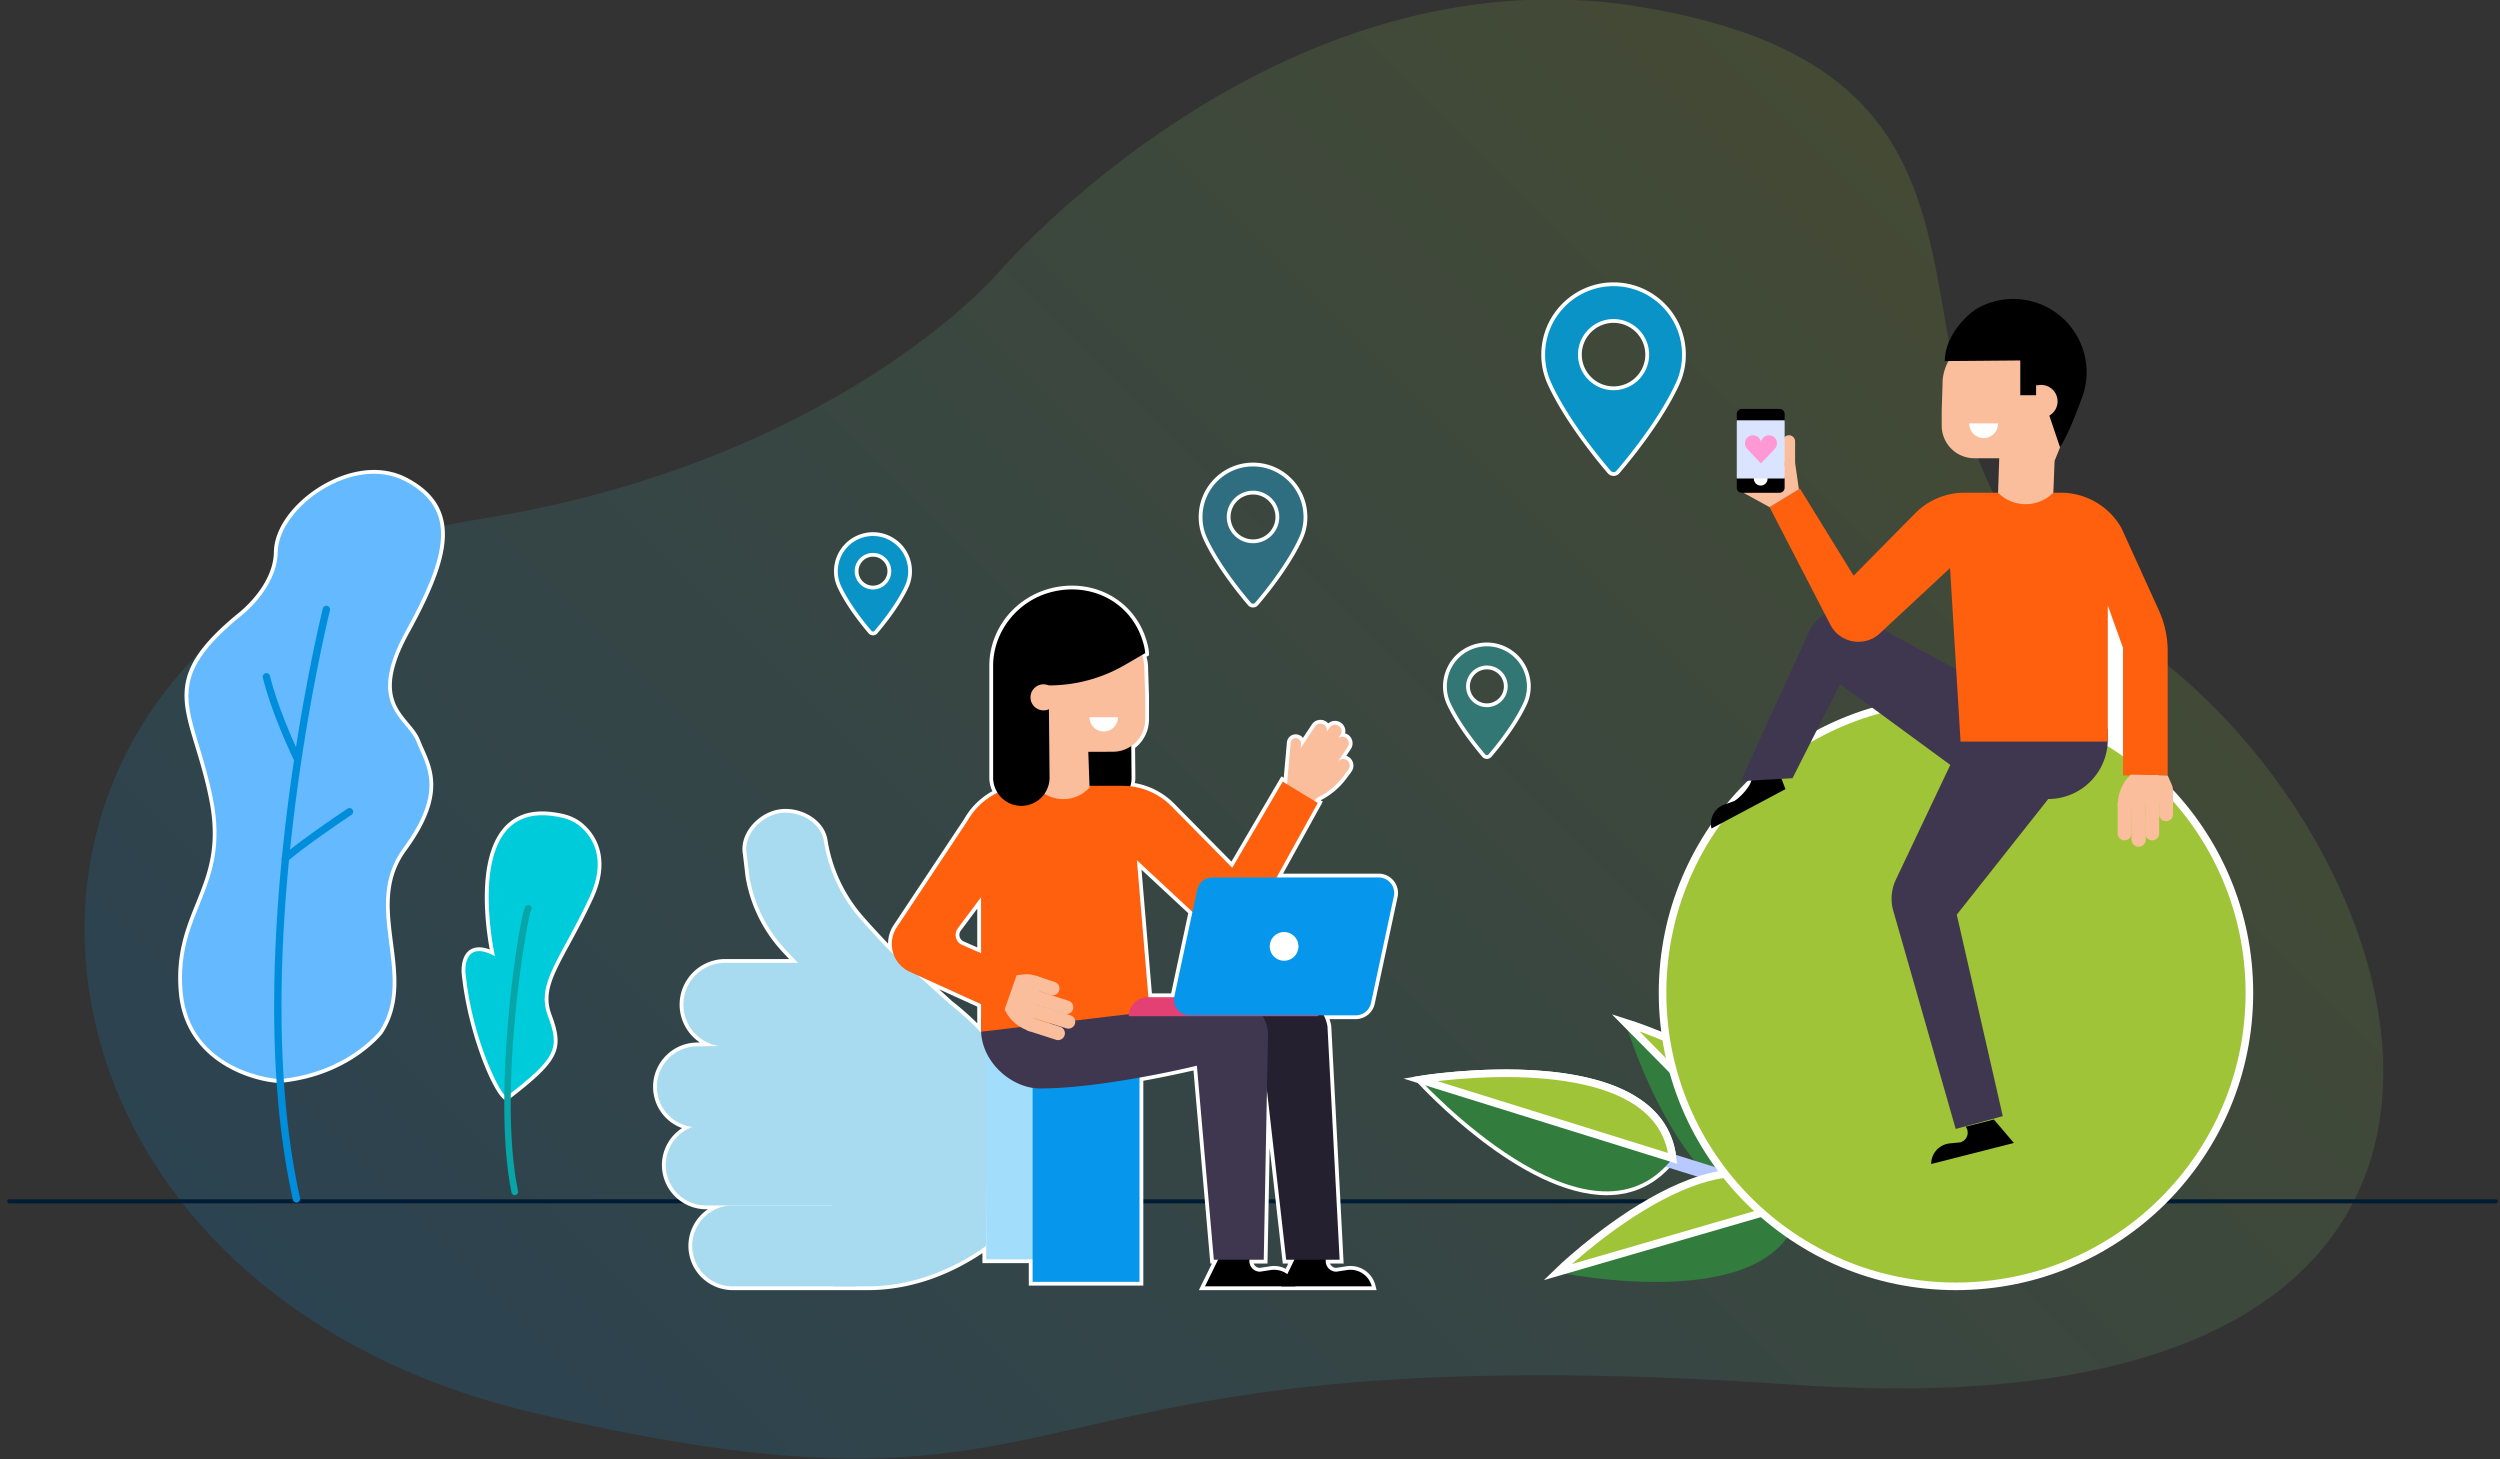<svg xmlns="http://www.w3.org/2000/svg" xmlns:xlink="http://www.w3.org/1999/xlink" width="219.33" height="128" viewBox="0 0 329 192"><rect x="0" y="0" width="329" height="192" fill="#333333" stroke="none"/><defs><path id="2iv1a" d="M361.193 4507.098s-21.358 24.763-68.096 32.225c-71.18 11.364-69.737 99.675 7.383 117.661 77.122 17.987 56.602-11.241 165.72-3.747 109.117 7.494 82.624-73.948 42.943-99.09-41.036-26-2.526-72.346-63.446-82.273-47.866-7.8-84.504 35.224-84.504 35.224z"/><path id="2iv1c" d="M231.21 4629.09h327.253"/><path id="2iv1d" d="M266.789 4613.257c-2.39 0-12.215-2.1-13.013-11.791-.408-4.95.933-8.271 2.23-11.482 1.552-3.844 3.017-7.474 1.784-13.748-.535-2.725-1.222-4.988-1.83-6.984-2.005-6.61-3.11-10.25 5.446-17.271.058-.043 4.82-3.64 4.89-8.342.073-5.026 6.83-10.545 12.91-10.545 1.555 0 2.998.349 4.289 1.036 2.417 1.287 3.883 2.894 4.483 4.91.989 3.323-.27 7.699-4.344 15.104-4.067 7.39-1.943 9.927-.07 12.167.599.715 1.164 1.39 1.473 2.178.145.372.313.747.484 1.13 1.245 2.787 2.793 6.255-2.266 13.159-2.875 3.923-2.314 8.249-1.772 12.432.509 3.922 1.035 7.978-1.322 11.606-.055.073-4.417 5.592-13.31 6.439z"/><path id="2iv1e" d="M279.205 4533.344c1.44 0 2.86.308 4.171 1.007 6.892 3.67 5.503 9.74.038 19.673-5.464 9.93.171 11.445 1.39 14.556 1.216 3.112 3.907 6.329-1.75 14.05-5.66 7.723 1.687 16.676-3.103 24.05 0 0-4.237 5.48-13.124 6.326a.353.353 0 0 1-.039.002c-.852 0-11.907-1.155-12.764-11.562-.874-10.613 6.324-13.488 4.011-25.257-2.312-11.77-7.454-15.002 3.53-24.015 0 0 4.91-3.645 4.98-8.531.07-4.736 6.541-10.3 12.66-10.3zm0-.5c-6.197 0-13.084 5.648-13.16 10.79-.067 4.577-4.732 8.104-4.779 8.139-8.705 7.142-7.582 10.84-5.544 17.55.605 1.992 1.29 4.249 1.823 6.962 1.218 6.2-.234 9.797-1.772 13.605-1.307 3.239-2.659 6.589-2.247 11.597.814 9.88 10.827 12.02 13.262 12.02h.024l.061-.003c9.001-.856 13.295-6.288 13.474-6.52 2.43-3.738 1.898-7.84 1.384-11.806-.56-4.324-1.09-8.41 1.725-12.252 5.146-7.021 3.564-10.562 2.292-13.408-.169-.38-.335-.75-.479-1.12-.323-.825-.9-1.516-1.514-2.247-1.82-2.178-3.886-4.646.097-11.886 4.111-7.47 5.375-11.901 4.366-15.296-.62-2.084-2.127-3.74-4.607-5.06-1.327-.707-2.81-1.065-4.406-1.065z"/><path id="2iv1f" d="M296.634 4615.554c-.941 0-4.73-7.595-5.626-16.464-.008-.07-.16-1.697.655-2.597.347-.382.81-.577 1.38-.577.497 0 1.08.153 1.738.455-.455-2.306-2.013-11.636 1.517-16.046 1.216-1.52 2.919-2.291 5.06-2.291.4 0 .824.028 1.256.082 2.244.28 3.396.808 4.567 2.094 1.448 1.587 2.733 4.429.635 8.95-1.091 2.354-2.132 4.27-3.051 5.962-2.21 4.069-3.543 6.524-2.424 9.496 1.694 4.5 1.024 5.823-5.518 10.873l-.067.05z"/><path id="2iv1g" d="M301.358 4578.284c.388 0 .796.025 1.226.08 2.057.256 3.228.714 4.412 2.014 1.604 1.76 2.486 4.596.593 8.677-3.784 8.161-7.11 11.33-5.482 15.651 1.626 4.321 1.077 5.557-5.436 10.586a.06.06 0 0 1-.037.012c-.595 0-4.46-7.173-5.378-16.24 0 0-.29-2.898 1.787-2.898.528 0 1.21.187 2.088.66 0 0-4.163-18.542 6.227-18.542zm0-.5c-2.221 0-3.99.802-5.255 2.384-3.392 4.238-2.187 12.871-1.654 15.791-.516-.196-.981-.293-1.406-.293-.633 0-1.175.228-1.565.66-.89.98-.727 2.715-.72 2.788.842 8.312 4.56 16.69 5.876 16.69h.17l.172-.117c6.599-5.093 7.332-6.553 5.599-11.158-1.078-2.865.16-5.146 2.41-9.287.92-1.695 1.963-3.615 3.058-5.977 2.268-4.89.549-7.878-.677-9.224-1.362-1.495-2.762-1.93-4.72-2.174a10.31 10.31 0 0 0-1.288-.083z"/><path id="2iv1h" d="M441.432 4628.037c-11.13 0-24.203-14.18-24.754-14.783l-.31-.34.454-.076c.05-.008 5.173-.849 11.318-.849 9.544 0 21.146 1.982 22.22 11.422l.012.102-.063.081c-2.313 2.948-5.3 4.443-8.876 4.443z"/><path id="2iv1i" d="M428.14 4612.24c9.222 0 20.91 1.873 21.973 11.2-2.457 3.132-5.474 4.347-8.681 4.347-11.147 0-24.57-14.702-24.57-14.702s5.083-.846 11.278-.846zm0-.5c-6.166 0-11.308.843-11.36.852l-.907.15.62.68c.555.607 13.7 14.865 24.939 14.865 3.658 0 6.71-1.527 9.074-4.539l.126-.16-.023-.205c-1.096-9.623-12.823-11.644-22.47-11.644z"/><path id="2iv1j" d="M509.245 4570.13a38.674 38.674 0 0 0-2.003-1.307l-.121-.073v-.39l.015-.001v-19.12l2.487 6.93.015 14.234z"/><path id="2iv1k" d="M507.386 4550.676l2 5.578v13.672c-.657-.457-1.327-.9-2.015-1.316v-.018h.015v-17.916zm-.5-2.873v20.578l-.014.19-.012.295.252.17c.619.375 1.27.8 1.99 1.3l.785.545v-14.714l-.03-.082-2-5.578z"/><path id="2iv1l" d="M388.178 4640.53l1.717-3.503h-.384l-2.224-25.47c-.867.204-3.633.84-7.076 1.462v26.916h-14.569v-2.96h-6.104v-1.536c-4.784 3.31-10.037 5.068-15.207 5.091h-17.915a5.577 5.577 0 0 1-5.57-5.57 5.58 5.58 0 0 1 3.264-5.072h-1.18c-3.07 0-5.57-2.5-5.57-5.572a5.545 5.545 0 0 1 3.017-4.928 5.528 5.528 0 0 1-4.179-5.369c0-3.043 2.475-5.542 5.518-5.57l1.306-.019c-1.98-.925-3.335-2.946-3.335-5.214a5.763 5.763 0 0 1 5.756-5.757h8.983l-1.22-1.305a18.84 18.84 0 0 1-4.833-9.732l-.362-3.066c-.209-1.215.194-2.5 1.137-3.607.885-1.039 2.118-1.759 3.381-1.975a5.15 5.15 0 0 1 .867-.072c2.26 0 4.841 1.44 5.252 3.85a20.246 20.246 0 0 0 4.89 10.367c1.587 1.782 2.805 3.095 3.633 3.921a4.19 4.19 0 0 1 .653-2.979l9.302-13.998a9.23 9.23 0 0 1 3.806-3.638 3.935 3.935 0 0 1-.487-1.888v-14.835c.066-4.65 3.334-8.702 7.947-9.854a11.02 11.02 0 0 1 2.671-.33c4.346 0 8.052 2.598 9.44 6.621.45 1.303.452 1.987.452 2.017v.143l-.366.212c.177.603.262 1.186.253 1.737l.114 3.473v3.13a4.515 4.515 0 0 1-1.829 3.652l.037 3.996a3.68 3.68 0 0 1-.123.96 9.336 9.336 0 0 1 5.308 2.67l7.761 7.863 6.61-11.28.434.264.44-4.932c-.002-.536.395-.957.921-.957.265 0 .51.106.688.296a.974.974 0 0 1 .23.423l1.414-2.132a1.11 1.11 0 0 1 1.54-.309c.168.112.297.266.38.443l.002-.005a1.112 1.112 0 0 1 1.923 1.105c.2.007.393.07.56.181.511.34.65 1.032.31 1.542l-.808 1.214a1.113 1.113 0 0 1 .92 1.729l-.659.894a9.543 9.543 0 0 1-3.378 2.851l-.196.098-.094.112.402.245-5.325 9.647h13.007c.696 0 1.347.311 1.785.853.438.542.606 1.243.46 1.925l-3.007 14.051a2.309 2.309 0 0 1-2.245 1.815h-3.828c.165.385.281.775.347 1.167l1.616 30.995h-1.843c.016.25.114.492.284.686.22.25.524.388.858.388l1.388-.215a3.132 3.132 0 0 1 3.516 2.332l.078.312zm11.13-2.21l.632-1.293h-.904l-2.128-18.754-.353 18.754h-1.884a1.147 1.147 0 0 0 1.142 1.074l1.388-.215a3.096 3.096 0 0 1 2.106.433zm-47.107-38.033c1.05.937 2.053 1.846 2.974 2.692a35.653 35.653 0 0 1 3.682 3.29v-2.96zm32.12 1.693l2.33-10.89-6.73-6.262 1.44 17.152zm-28.076-8.663a1.19 1.19 0 0 0 .476 1.803l2.136.934v-6.23z"/><path id="2iv1m" d="M371.063 4548.567c-.863 0-1.739.106-2.61.323-4.57 1.142-7.696 5.205-7.758 9.612v14.835c0 .735.22 1.415.59 1.992a9.037 9.037 0 0 0-3.95 3.673L348.032 4593c-.75 1.13-.83 2.472-.396 3.631-.915-.822-2.638-2.696-4.287-4.546a20.53 20.53 0 0 1-4.949-10.492c-.373-2.182-2.757-3.642-5.005-3.642-.279 0-.555.023-.825.07-2.45.418-4.732 2.853-4.313 5.306l.362 3.054a18.647 18.647 0 0 0 4.768 9.602l1.615 1.726h-9.56a5.506 5.506 0 0 0-5.506 5.505v.002a5.504 5.504 0 0 0 4.699 5.441l-2.917.042a5.319 5.319 0 0 0-5.271 5.32c0 2.766 2.117 5.008 4.81 5.27-2.114.704-3.648 2.675-3.648 5.026v.001a5.321 5.321 0 0 0 5.32 5.322h3.487a5.32 5.32 0 1 0 0 10.642h17.914c5.49-.024 10.79-2.037 15.282-5.198l.176-.123v1.766h6.104v2.96h14.068v-26.875c4.298-.769 7.55-1.563 7.55-1.563l2.228 25.53h.556l-1.717 3.503h21.941a2.887 2.887 0 0 0-3.235-2.147l-1.426.218c-.867 0-1.49-.769-1.382-1.574h1.82l-1.6-30.704a4.966 4.966 0 0 0-.495-1.458h4.222c.966 0 1.8-.674 2.001-1.617l3.007-14.052a2.047 2.047 0 0 0-2-2.475H398l5.414-9.808-.447-.272.36-.397.196-.099a9.227 9.227 0 0 0 3.29-2.775l.652-.885a.863.863 0 0 0-1.434-.956l1.321-1.986a.862.862 0 0 0-.24-1.196.827.827 0 0 0-.46-.14.876.876 0 0 0-.553.2l.301-.444a.862.862 0 0 0-1.425-.969l-.39.575a.85.85 0 0 0-.815-1.09.859.859 0 0 0-.716.383l-1.892 2.853.051-.549c.028-.422-.278-.779-.699-.779-.403 0-.673.327-.673.73l-.475 5.332-.56-.342-6.646 11.342-7.99-8.094a9.056 9.056 0 0 0-5.45-2.636c.118-.37.197-.757.193-1.168l-.039-4.126a4.237 4.237 0 0 0 1.83-3.488v-.037l.001-3.12-.114-3.485a5.707 5.707 0 0 0-.3-1.85l.413-.24s.002-.657-.439-1.935c-1.423-4.123-5.16-6.453-9.203-6.453zm10.067 53.663l-1.513-18.025 7.308 6.798-2.384 11.138c-.006.031-.003.06-.008.09zm-22.022-5.793l-2.487-1.089a1.439 1.439 0 0 1-.576-2.18l3.062-4.097zm.024 10.475c-1.353-1.419-2.723-2.67-4.125-3.748a299.024 299.024 0 0 0-4.21-3.789l8.31 3.773v3.625l.016-.002.009.141zm36.68 31.44a1.393 1.393 0 0 1-1.38-1.575h1.879l.418-22.297 2.53 22.297h1.082l-.936 1.911a2.893 2.893 0 0 0-2.166-.555zm-24.749-90.285c4.454 0 8.252 2.665 9.675 6.79.455 1.32.468 2.023.467 2.1v.286l-.249.144-.074.043c.148.56.218 1.1.21 1.598l.114 3.501v3.158a4.745 4.745 0 0 1-1.828 3.738l.036 3.872a3.78 3.78 0 0 1-.07.755 9.591 9.591 0 0 1 5.183 2.702l7.532 7.63 6.315-10.779.258-.439.308.188.402-4.487c0-.7.504-1.23 1.173-1.23a1.18 1.18 0 0 1 .95.47l1.174-1.77a1.356 1.356 0 0 1 2.158-.138 1.361 1.361 0 0 1 2.225 1.31 1.353 1.353 0 0 1 .949 1.038c.071.356 0 .72-.2 1.023l-.597.894a1.346 1.346 0 0 1 .909 1.025c.072.356 0 .72-.214 1.042l-.653.886a9.783 9.783 0 0 1-3.412 2.897l.28.171-.23.42-5.007 9.066h12.583c.773 0 1.494.345 1.98.946.485.6.672 1.378.51 2.133l-3.007 14.052a2.557 2.557 0 0 1-2.49 2.013h-3.462c.102.29.18.582.228.875l.005.028.001.03 1.6 30.703.028.526h-1.8a.926.926 0 0 0 .165.271.88.88 0 0 0 .636.303l1.384-.212a3.383 3.383 0 0 1 3.796 2.519l.157.622h-23.385l.353-.72 1.364-2.783h-.212l-.04-.457-2.178-24.953c-1.07.248-3.56.806-6.603 1.361v26.957h-15.068v-2.96h-6.104v-1.313c-4.72 3.166-9.877 4.846-14.956 4.868h-17.916a5.827 5.827 0 0 1-5.82-5.82 5.819 5.819 0 0 1 2.561-4.822h-.227a5.828 5.828 0 0 1-5.82-5.823 5.787 5.787 0 0 1 2.647-4.856 5.774 5.774 0 0 1-3.81-5.44c0-3.179 2.587-5.79 5.763-5.82l.39-.006c-1.613-1.09-2.664-2.938-2.664-4.979a6.013 6.013 0 0 1 6.006-6.005h8.408l-.828-.884a19.112 19.112 0 0 1-4.899-9.886l-.358-3.028c-.223-1.302.201-2.66 1.192-3.824.923-1.083 2.21-1.834 3.53-2.06.294-.05.6-.076.91-.076 2.361 0 5.063 1.518 5.498 4.064a19.986 19.986 0 0 0 4.828 10.237 120.437 120.437 0 0 0 3.147 3.424 4.423 4.423 0 0 1 .746-2.453l9.283-13.967a9.473 9.473 0 0 1 3.7-3.636 4.163 4.163 0 0 1-.404-1.783v-14.842c.067-4.76 3.413-8.909 8.137-10.089a11.261 11.261 0 0 1 2.731-.339zm13.055 53.663l2.258-10.555-6.152-5.723 1.366 16.278zm-25.51-11.155l-2.162 2.891a.934.934 0 0 0-.156.803.931.931 0 0 0 .53.621l1.788.783zm0 12.895l-5.032-2.285c.577.523 1.157 1.051 1.736 1.582a35.616 35.616 0 0 1 3.296 2.897zm36.37 33.807c.038.098.093.19.165.271a.877.877 0 0 0 .636.303l1.385-.212a3.348 3.348 0 0 1 2.035.332l.34-.694h-.726l-.05-.444-1.676-14.768-.276 14.721-.01.491z"/><path id="2iv1n" d="M442.345 4533.382a.742.742 0 0 1-.57-.264c-1.274-1.482-5.611-6.706-7.88-11.669a9.058 9.058 0 0 1-.81-3.782c0-5.106 4.154-9.26 9.26-9.26 5.105 0 9.26 4.154 9.26 9.26a9.03 9.03 0 0 1-.81 3.782c-2.263 4.953-6.604 10.185-7.88 11.671a.75.75 0 0 1-.57.262zm0-20.146a4.436 4.436 0 0 0-4.431 4.431 4.435 4.435 0 0 0 4.43 4.43 4.435 4.435 0 0 0 4.432-4.43 4.436 4.436 0 0 0-4.431-4.43z"/><path id="2iv1o" d="M442.345 4508.658c-4.968 0-9.01 4.042-9.01 9.009a8.8 8.8 0 0 0 .788 3.679c2.253 4.929 6.573 10.135 7.843 11.61a.496.496 0 0 0 .759 0c1.27-1.475 5.59-6.68 7.843-11.61a8.784 8.784 0 0 0 .788-3.68c-.001-4.966-4.043-9.008-9.011-9.008zm0 13.69a4.686 4.686 0 0 1-4.681-4.681c0-2.58 2.1-4.68 4.68-4.68 2.582 0 4.682 2.1 4.682 4.68 0 2.58-2.1 4.68-4.681 4.68zm0-14.19c5.243 0 9.51 4.266 9.51 9.509a9.284 9.284 0 0 1-.833 3.887c-2.278 4.986-6.636 10.238-7.917 11.73a1.002 1.002 0 0 1-1.518 0c-1.281-1.49-5.636-6.735-7.92-11.73a9.309 9.309 0 0 1-.832-3.887c0-5.243 4.266-9.51 9.51-9.51zm0 13.69a4.186 4.186 0 0 0 4.18-4.181 4.186 4.186 0 0 0-4.18-4.18 4.186 4.186 0 0 0-4.181 4.18 4.186 4.186 0 0 0 4.18 4.18z"/><path id="2iv1p" d="M425.674 4570.62a.542.542 0 0 1-.412-.188c-.747-.868-3.29-3.932-4.625-6.852a5.384 5.384 0 0 1-.484-2.255 5.527 5.527 0 0 1 5.521-5.52 5.527 5.527 0 0 1 5.521 5.52c0 .795-.163 1.554-.484 2.256-1.332 2.916-3.877 5.982-4.625 6.852a.544.544 0 0 1-.412.188zm0-11.783a2.49 2.49 0 0 0-2.488 2.488 2.491 2.491 0 0 0 2.488 2.488 2.491 2.491 0 0 0 2.488-2.488 2.49 2.49 0 0 0-2.488-2.488z"/><path id="2iv1q" d="M425.674 4556.055a5.277 5.277 0 0 0-5.27 5.27c0 .759.155 1.483.46 2.152 1.318 2.883 3.845 5.928 4.588 6.792a.293.293 0 0 0 .444 0c.743-.864 3.27-3.908 4.588-6.793a5.134 5.134 0 0 0 .461-2.15 5.277 5.277 0 0 0-5.27-5.272zm0 8.007a2.741 2.741 0 0 1-2.738-2.736 2.742 2.742 0 0 1 2.738-2.74 2.742 2.742 0 0 1 2.738 2.74 2.741 2.741 0 0 1-2.738 2.736zm0-8.507a5.778 5.778 0 0 1 5.771 5.77c0 .83-.17 1.625-.506 2.36-1.345 2.94-3.909 6.032-4.663 6.91a.792.792 0 0 1-1.203 0c-.753-.876-3.317-3.964-4.664-6.91a5.652 5.652 0 0 1-.506-2.36 5.778 5.778 0 0 1 5.771-5.77zm0 8.007a2.24 2.24 0 0 0 2.238-2.236 2.24 2.24 0 0 0-2.238-2.24 2.24 2.24 0 0 0-2.238 2.24 2.24 2.24 0 0 0 2.238 2.236z"/><path id="2iv1r" d="M394.897 4550.694a.614.614 0 0 1-.47-.217c-.942-1.096-4.149-4.96-5.825-8.628a6.737 6.737 0 0 1-.604-2.818c0-3.805 3.095-6.9 6.899-6.9a6.91 6.91 0 0 1 6.901 6.9 6.73 6.73 0 0 1-.605 2.818c-1.674 3.663-4.882 7.531-5.826 8.63a.618.618 0 0 1-.47.215zm0-14.868a3.207 3.207 0 0 0-3.204 3.205 3.206 3.206 0 0 0 3.204 3.203 3.207 3.207 0 0 0 3.205-3.203 3.208 3.208 0 0 0-3.205-3.205z"/><path id="2iv1s" d="M394.897 4532.38c-3.666 0-6.649 2.984-6.649 6.651 0 .956.196 1.87.581 2.715 1.663 3.636 4.851 7.478 5.788 8.57a.369.369 0 0 0 .561 0c.937-1.092 4.125-4.932 5.787-8.57a6.477 6.477 0 0 0 .583-2.715c-.001-3.667-2.984-6.65-6.651-6.65zm0 10.104a3.458 3.458 0 0 1-3.454-3.453 3.459 3.459 0 0 1 3.454-3.455 3.459 3.459 0 0 1 3.455 3.455 3.458 3.458 0 0 1-3.455 3.453zm0-10.604c3.942 0 7.15 3.208 7.151 7.151a6.98 6.98 0 0 1-.628 2.922c-1.687 3.693-4.914 7.584-5.862 8.687a.865.865 0 0 1-.661.304.86.86 0 0 1-.659-.304c-.948-1.102-4.173-4.988-5.864-8.687a7.001 7.001 0 0 1-.626-2.922c0-3.943 3.207-7.15 7.149-7.15zm0 10.104a2.957 2.957 0 0 0 2.955-2.953 2.958 2.958 0 0 0-2.955-2.955 2.957 2.957 0 0 0-2.954 2.955 2.956 2.956 0 0 0 2.954 2.953z"/><path id="2iv1t" d="M344.885 4554.363a.505.505 0 0 1-.385-.178c-.657-.763-2.893-3.455-4.067-6.025a4.766 4.766 0 0 1-.427-1.994 4.885 4.885 0 0 1 4.879-4.88 4.886 4.886 0 0 1 4.88 4.88c0 .703-.144 1.374-.428 1.995-1.171 2.562-3.41 5.259-4.067 6.025a.511.511 0 0 1-.385.177zm0-10.351a2.158 2.158 0 0 0-2.155 2.154c0 1.189.967 2.156 2.155 2.156a2.158 2.158 0 0 0 2.155-2.156 2.158 2.158 0 0 0-2.155-2.154z"/><path id="2iv1u" d="M344.885 4541.537a4.634 4.634 0 0 0-4.63 4.63c0 .665.137 1.301.405 1.89 1.158 2.532 3.377 5.206 4.03 5.965.049.058.12.09.195.09a.254.254 0 0 0 .195-.09c.653-.759 2.872-3.432 4.03-5.966a4.51 4.51 0 0 0 .405-1.89 4.635 4.635 0 0 0-4.63-4.629zm0 7.034a2.408 2.408 0 0 1-2.405-2.405 2.408 2.408 0 0 1 2.405-2.405 2.408 2.408 0 0 1 2.405 2.405 2.408 2.408 0 0 1-2.405 2.405zm0-7.534a5.136 5.136 0 0 1 5.13 5.13c0 .737-.151 1.443-.45 2.096-1.183 2.59-3.441 5.313-4.105 6.084a.756.756 0 0 1-1.15.001c-.662-.77-2.92-3.49-4.105-6.085a5.02 5.02 0 0 1-.45-2.097 5.135 5.135 0 0 1 5.13-5.129zm0 7.034c1.05 0 1.905-.854 1.905-1.905 0-1.05-.855-1.905-1.905-1.905s-1.905.855-1.905 1.905c0 1.051.855 1.905 1.905 1.905z"/><path id="2iv1v" d="M266.827 4613.006c-.452.043-11.928-.948-12.802-11.561-.874-10.612 6.323-13.487 4.01-25.256-2.312-11.77-7.454-15.002 3.529-24.015 0 0 4.91-3.646 4.982-8.531.085-5.85 9.94-12.962 16.83-9.292 6.892 3.67 5.504 9.74.039 19.673-5.465 9.93.17 11.446 1.389 14.556 1.217 3.112 3.907 6.329-1.751 14.05-5.658 7.723 1.688 16.676-3.101 24.05 0 0-4.237 5.48-13.125 6.326z"/><path id="2iv1w" d="M296.67 4615.292c-.449.347-4.475-6.948-5.415-16.228 0 0-.454-4.561 3.875-2.239 0 0-4.478-19.952 7.453-18.462 2.057.257 3.23.715 4.413 2.015 1.603 1.759 2.486 4.597.593 8.677-3.785 8.161-7.109 11.329-5.482 15.651 1.626 4.321 1.077 5.558-5.437 10.586z"/><path id="2iv1x" d="M467.307 4629.251l-23.417-23.691s8.82 29.602 23.417 23.691z"/><path id="2iv1y" d="M467.307 4629.251l-23.417-23.691s29.498 9.166 23.417 23.691z"/><path id="2iv1z" d="M477.415 4632.352l-36.946-11.523"/><path id="2iv1A" d="M450.112 4623.44l-33.25-10.355s22.251 24.375 33.25 10.355z"/><path id="2iv1B" d="M450.112 4623.44l-33.25-10.355s31.474-5.238 33.25 10.355z"/><path id="2iv1C" d="M466.942 4629.138l-31.99 9.286s30.225 6.36 31.99-9.286z"/><path id="2iv1D" d="M466.942 4629.138l-31.99 9.286s22.121-21.557 31.99-9.286z"/><path id="2iv1E" d="M319.937 4603.217v-.002a5.506 5.506 0 0 1 5.506-5.506h13.424l8.051 11.014h-21.475a5.506 5.506 0 0 1-5.506-5.506z"/><path id="2iv1F" d="M316.448 4614.02a5.32 5.32 0 0 1 5.27-5.32l24.19-.348v10.643l-24.088.346a5.322 5.322 0 0 1-5.372-5.322z"/><path id="2iv1G" d="M317.61 4624.316a5.321 5.321 0 0 1 5.32-5.322h22.979v10.644h-22.98a5.322 5.322 0 0 1-5.32-5.322z"/><path id="2iv1H" d="M321.095 4634.959a5.32 5.32 0 0 1 5.321-5.32h19.493l-3.17 10.641h-16.323a5.321 5.321 0 0 1-5.32-5.321z"/><path id="2iv1I" d="M339.69 4640.28h4.641c5.49-.023 10.79-2.037 15.281-5.197l.176-.124.312-27.018-.415-.45c-6.214-6.757-12.767-9.782-20.96-9.782z"/><path id="2iv1J" d="M341.99 4602.206a4.495 4.495 0 0 1-4.05-1.36l-4.552-4.863a18.647 18.647 0 0 1-4.768-9.602l-.361-3.054c-.42-2.453 1.86-4.888 4.313-5.307 2.45-.418 5.41 1.121 5.83 3.574a20.527 20.527 0 0 0 4.949 10.491c1.748 1.962 3.59 3.966 4.453 4.697 6.124 5.195 12.297 11.16 12.297 11.16s-17.27-5.88-18.111-5.736z"/><path id="2iv1K" d="M359.79 4636.73v-30.55h11.12v30.55z"/><path id="2iv1L" d="M365.89 4639.69v-36.47h14.07v36.47z"/><path id="2iv1M" d="M526.02 4601.666c0 21.326-17.288 38.614-38.614 38.614-21.326 0-38.615-17.288-38.615-38.614 0-21.326 17.289-38.614 38.615-38.614s38.614 17.288 38.614 38.614z"/><path id="2iv1N" d="M399.338 4574.52l3.41 2.115.58-.64.197-.1a9.244 9.244 0 0 0 3.29-2.775l.651-.885a.862.862 0 1 0-1.435-.955l1.323-1.988a.862.862 0 0 0-.24-1.195.851.851 0 0 0-1.014.06l.301-.445a.861.861 0 1 0-1.425-.968l-.39.575a.85.85 0 0 0-.339-.946.857.857 0 0 0-1.192.24l-1.892 2.852.051-.549c.028-.42-.277-.779-.699-.779-.403 0-.673.326-.673.73z"/><path id="2iv1O" d="M371.488 4564.975v8.362a3.714 3.714 0 1 0 7.427-.035l-.078-8.327z"/><path id="2iv1P" d="M390.47 4636.423l-1.892 3.857h11.896a2.886 2.886 0 0 0-3.235-2.146l-1.426.218a1.394 1.394 0 0 1-1.287-1.93z"/><path id="2iv1Q" d="M400.515 4636.423l-1.891 3.857h11.896a2.887 2.887 0 0 0-3.235-2.146l-1.426.218a1.394 1.394 0 0 1-1.287-1.93z"/><path id="2iv1R" d="M399.26 4636.777l-3.072-27.06-12.078-6.119-13.7 7.401-3.835-5.885 14.937 1.66 20.048-4.544a5.013 5.013 0 0 1 3.136 3.843l1.6 30.704z"/><path id="2iv1S" d="M394.216 4602.88a5.006 5.006 0 0 1 2.656 3.962l-.562 29.935h-6.57l-2.23-25.53s-12.258 2.995-20.658 2.995c-3.686 0-7.744-3.467-7.744-7.745v-1.383z"/><path id="2iv1T" d="M377.726 4574.411h-12.512a9.06 9.06 0 0 0-7.88 4.591l-9.3 13.998a4.02 4.02 0 0 0 1.685 5.886l12.951 5.88 2.48-5.683-8.529-3.735a1.438 1.438 0 0 1-.576-2.18l3.062-4.097v17.702l22.183-2.64-1.672-19.928 8.984 8.358c1.958 1.998 5.297 1.496 6.582-.988l8.231-14.912-4.608-2.805-6.646 11.341-7.989-8.094a9.063 9.063 0 0 0-6.446-2.694z"/><path id="2iv1U" d="M380.592 4559.045c.057-3.49-3.627-7.687-8.564-7.69-3.013 0-5.78 1.674-7.368 4.235l-.212.34a8.553 8.553 0 0 0-.917 6.983l2.494 7.36.171 4.367 1.173.762a4.69 4.69 0 0 0 6.016-.762l-.165-4.702 3.307-.01a4.24 4.24 0 0 0 4.178-4.24v-.038l.001-3.121z"/><path id="2iv1V" d="M377.12 4565.395a1.867 1.867 0 0 1-3.735 0z"/><path id="2iv1W" d="M370.097 4607.255a.898.898 0 0 1-1.131.579l-3.751-1.211-.698-2.115 5 1.616a.897.897 0 0 1 .58 1.13z"/><path id="2iv1X" d="M371.457 4605.744a.899.899 0 0 1-1.124.581l-5.817-1.817.553-1.71 5.801 1.811a.9.9 0 0 1 .587 1.135z"/><path id="2iv1Y" d="M371.202 4603.834a.899.899 0 0 1-1.13.579l-5.003-1.616.553-1.711 5.001 1.616a.898.898 0 0 1 .58 1.132z"/><path id="2iv1Z" d="M369.386 4601.357a.9.9 0 0 1-1.132.58l-2.632-.85.553-1.712 2.632.85a.9.9 0 0 1 .58 1.132z"/><path id="2iv1aa" d="M367.175 4599.698l-1.02-.329c-.441-.143-.91-.192-1.373-.143l-.991.106-1.576 4.505.043.093c.648 1.41 1.886 2.348 3.362 2.825l-.03.134z"/><path id="2iv1ab" d="M403.475 4604.732h-24.933a2.503 2.503 0 0 1 2.503-2.502h22.43z"/><path id="2iv1ac" d="M408.424 4604.616h-21.881a2.047 2.047 0 0 1-2.001-2.475l3.007-14.05a2.047 2.047 0 0 1 2-1.62h21.882a2.048 2.048 0 0 1 2 2.475l-3.006 14.052a2.047 2.047 0 0 1-2.001 1.618z"/><path id="2iv1ad" d="M400.875 4595.544a1.888 1.888 0 1 1-3.776 0 1.888 1.888 0 0 1 3.776 0z"/><path id="2iv1ae" d="M364.41 4577.05a3.714 3.714 0 0 0 3.712-3.748l-.113-12.103a19.92 19.92 0 0 0 10.025-2.693l2.671-1.551s.002-.656-.439-1.934c-1.727-5.003-6.862-7.366-11.813-6.13-4.57 1.14-7.695 5.204-7.757 9.61v14.836a3.713 3.713 0 0 0 3.713 3.714z"/><path id="2iv1af" d="M368.54 4561.559a1.713 1.713 0 1 1-2.423 2.423 1.713 1.713 0 0 1 2.423-2.423z"/><path id="2iv1ag" d="M463.66 4571.444l1.31 3.405-9.736 5.183a2.678 2.678 0 0 1 1.714-3.167l1.26-.442c.815-.433 2.845-2.626 2.133-3.21z"/><path id="2iv1ah" d="M488.556 4573.05l-16.396-12.014-6.268 12.376-6.814.382 9.063-19.792a4.417 4.417 0 0 1 6.115-2.054l18.203 9.82z"/><path id="2iv1ai" d="M492.398 4618.325l2.628 3.09-10.885 2.77a2.726 2.726 0 0 1 2.46-2.717l1.357-.133a1.316 1.316 0 0 0 .727-2.065z"/><path id="2iv1aj" d="M507.386 4566.912v1.4a7.838 7.838 0 0 1-7.838 7.838l-12.037 15.222 6.055 26.512-6.196 1.686-8.212-28.705a5.84 5.84 0 0 1 .338-4.107l9.414-19.846z"/><path id="2iv1ak" d="M488.543 4535.839h12.663a9.168 9.168 0 0 1 7.975 4.646l4.922 10.83a12.973 12.973 0 0 1 1.164 5.37v16.365h-5.88v-16.796l-2.001-5.578v17.916h-19.378l-1.38-22.841-9.093 8.459c-1.981 2.023-5.36 1.515-6.66-1l-8-15.473 3.991-2.458 7.067 11.478 8.086-8.19a9.16 9.16 0 0 1 6.523-2.728z"/><path id="2iv1al" d="M485.642 4521.492c-.058-3.517 3.64-7.745 8.604-7.782 3.08-.023 5.914 1.694 7.536 4.31l.198.32a8.655 8.655 0 0 1 .928 7.067l-2.523 6.245-.165 4.187-.138.13a5.133 5.133 0 0 1-7.138-.13l.158-4.528-3.346-.009a4.292 4.292 0 0 1-4.228-4.292v-1.993z"/><path id="2iv1am" d="M498.793 4523.033l-2.727-4.6-10.127.085c0-3.268 2.849-6.222 4.644-7.133a9.605 9.605 0 0 1 6.697-.755c5.608 1.4 8.743 7.383 6.68 12.782-.686 1.794-1.542 4.244-2.857 6.465z"/><path id="2iv1an" d="M496.451 4523.817a2.163 2.163 0 1 0 4.326 0 2.163 2.163 0 0 0-4.326 0z"/><path id="2iv1ao" d="M489.157 4526.715a1.89 1.89 0 1 0 3.779 0z"/><path id="2iv1ap" d="M509.598 4581.588a.91.91 0 0 1-.91-.91v-3.988l1.82-1.331v5.32a.91.91 0 0 1-.91.909z"/><path id="2iv1aq" d="M511.446 4582.428a.94.94 0 0 1-.94-.931l-.06-6.371h1.878l.061 6.354a.94.94 0 0 1-.939.948z"/><path id="2iv1ar" d="M513.236 4581.588a.91.91 0 0 1-.91-.91v-5.32h1.82v5.32a.91.91 0 0 1-.91.91z"/><path id="2iv1as" d="M515.056 4579.068a.91.91 0 0 1-.91-.909v-2.8h1.82v2.8a.91.91 0 0 1-.91.91z"/><path id="2iv1at" d="M515.966 4576.423v-1.336c0-.305-.064-.606-.187-.884l-.513-1.153-4.83-.116-.076.07c-1.155 1.063-1.674 2.547-1.674 4.116z"/><path id="2iv1au" d="M466.733 4535.384l-.498-3.477v-2.814a.812.812 0 1 0-1.622.054l.209 3.124-5.393 3.576 3.447 1.89z"/><path id="2iv1av" d="M464.188 4535.847h-4.96a.67.67 0 0 1-.67-.67v-1.206l.671-4.045-.67-3.618v-.828c0-.37.3-.67.67-.67h4.96c.368 0 .668.3.668.67v.828l-.795 3.618.795 4.12v1.13c0 .37-.3.67-.669.67z"/><path id="2iv1aw" d="M462.608 4533.97a.9.9 0 1 1-1.799 0 .9.9 0 0 1 1.799 0z"/><path id="2iv1ax" d="M458.56 4533.97v-7.66h6.3v7.66z"/><path id="2iv1ay" d="M495.87 4523.01v-6.93h2.08v6.93z"/><path id="2iv1az" d="M462.8 4528.281c-.583 0-1.055.472-1.055 1.054a1.053 1.053 0 1 0-1.89.64c.192.251 1.89 2.007 1.89 2.007s1.7-1.756 1.891-2.008a1.054 1.054 0 0 0-.837-1.693z"/><path id="2iv1aA" d="M442.345 4508.658c-4.968 0-9.01 4.042-9.01 9.009a8.8 8.8 0 0 0 .788 3.679c2.253 4.929 6.572 10.134 7.843 11.61a.496.496 0 0 0 .759 0c1.27-1.476 5.59-6.68 7.843-11.61a8.784 8.784 0 0 0 .788-3.68c-.001-4.966-4.043-9.008-9.011-9.008zm0 13.69c-2.581 0-4.68-2.1-4.68-4.681 0-2.58 2.099-4.68 4.68-4.68 2.58 0 4.68 2.1 4.68 4.68 0 2.58-2.1 4.68-4.68 4.68z"/><path id="2iv1aB" d="M425.674 4556.055a5.277 5.277 0 0 0-5.27 5.27c0 .759.155 1.483.46 2.152 1.318 2.883 3.845 5.928 4.588 6.792a.295.295 0 0 0 .445 0c.742-.864 3.27-3.908 4.587-6.793a5.134 5.134 0 0 0 .461-2.15 5.277 5.277 0 0 0-5.27-5.272zm0 8.007a2.74 2.74 0 0 1-2.738-2.736 2.742 2.742 0 0 1 2.738-2.74 2.742 2.742 0 0 1 2.738 2.74 2.74 2.74 0 0 1-2.738 2.736z"/><path id="2iv1aC" d="M394.897 4532.381a6.657 6.657 0 0 0-6.649 6.65c0 .956.196 1.87.581 2.715 1.663 3.636 4.851 7.478 5.788 8.57a.369.369 0 0 0 .561 0c.937-1.092 4.125-4.933 5.787-8.57a6.475 6.475 0 0 0 .583-2.716 6.659 6.659 0 0 0-6.651-6.649zm0 10.104a3.459 3.459 0 0 1-3.454-3.455 3.459 3.459 0 0 1 3.454-3.454 3.459 3.459 0 0 1 3.455 3.454 3.459 3.459 0 0 1-3.455 3.455z"/><path id="2iv1aD" d="M344.885 4541.537a4.634 4.634 0 0 0-4.63 4.63c0 .665.137 1.301.405 1.89 1.158 2.532 3.377 5.206 4.03 5.965a.257.257 0 0 0 .39 0c.653-.759 2.872-3.432 4.03-5.966a4.51 4.51 0 0 0 .405-1.89 4.635 4.635 0 0 0-4.63-4.629zm0 7.034a2.408 2.408 0 0 1-2.405-2.405 2.409 2.409 0 0 1 2.405-2.405 2.409 2.409 0 0 1 2.405 2.405 2.408 2.408 0 0 1-2.405 2.405z"/><path id="2iv1aE" d="M269.155 4629.24a.482.482 0 0 0 .336-.57c-7.22-32.24 3.82-76.904 3.932-77.35a.483.483 0 0 0-.937-.236c-.113.45-11.208 45.336-3.937 77.797.058.26.316.423.577.366l.03-.008z"/><path id="2iv1aF" d="M269.202 4571.178a.484.484 0 0 0 .3-.676c-.028-.056-2.77-5.705-3.98-10.566a.483.483 0 0 0-.937.233c1.235 4.962 4.021 10.699 4.05 10.757a.484.484 0 0 0 .567.252z"/><path id="2iv1aG" d="M267.679 4584.439a.477.477 0 0 0 .185-.103c2.359-2.086 8.337-6.068 8.397-6.108a.482.482 0 1 0-.535-.805c-.248.165-6.093 4.06-8.502 6.19a.483.483 0 0 0 .455.825z"/><path id="2iv1aH" d="M297.834 4628.277a.44.44 0 0 0 .342-.519c-2.75-13.41 1.204-35.999 1.71-36.989a.426.426 0 0 0-.109-.6.45.45 0 0 0-.62.111c-.815 1.136-4.509 24.646-1.84 37.655a.438.438 0 0 0 .517.342z"/><linearGradient id="2iv1b" x1="308.09" x2="491.24" y1="4684.06" y2="4500.91" gradientUnits="userSpaceOnUse"><stop offset="0" stop-color="#0694ea"/><stop offset=".01" stop-color="#0694ea"/><stop offset="1" stop-color="#9dc137"/><stop offset="1" stop-color="#9dc137"/></linearGradient></defs><g><g opacity=".4" transform="translate(-230 -4471)"><g opacity=".4"><use fill="url(#2iv1b)" xlink:href="#2iv1a"/></g></g><g transform="translate(-230 -4471)"><use fill="#fff" fill-opacity="0" stroke="#001c34" stroke-linecap="round" stroke-linejoin="round" stroke-miterlimit="50" stroke-width=".53" xlink:href="#2iv1c"/></g><g transform="translate(-230 -4471)"><use fill="#fff" xlink:href="#2iv1d"/></g><g transform="translate(-230 -4471)"><use fill="#fff" xlink:href="#2iv1e"/></g><g transform="translate(-230 -4471)"><use fill="#fff" xlink:href="#2iv1f"/></g><g transform="translate(-230 -4471)"><use fill="#fff" xlink:href="#2iv1g"/></g><g transform="translate(-230 -4471)"><use fill="#fff" xlink:href="#2iv1h"/></g><g transform="translate(-230 -4471)"><use fill="#fff" xlink:href="#2iv1i"/></g><g transform="translate(-230 -4471)"><use fill="#fff" xlink:href="#2iv1j"/></g><g transform="translate(-230 -4471)"><use fill="#fff" xlink:href="#2iv1k"/></g><g transform="translate(-230 -4471)"><use fill="#fff" xlink:href="#2iv1l"/></g><g transform="translate(-230 -4471)"><use fill="#fff" xlink:href="#2iv1m"/></g><g transform="translate(-230 -4471)"><use fill="#fff" xlink:href="#2iv1n"/></g><g transform="translate(-230 -4471)"><use fill="#fff" xlink:href="#2iv1o"/></g><g transform="translate(-230 -4471)"><use fill="#fff" xlink:href="#2iv1p"/></g><g transform="translate(-230 -4471)"><use fill="#fff" xlink:href="#2iv1q"/></g><g transform="translate(-230 -4471)"><use fill="#fff" xlink:href="#2iv1r"/></g><g transform="translate(-230 -4471)"><use fill="#fff" xlink:href="#2iv1s"/></g><g transform="translate(-230 -4471)"><use fill="#fff" xlink:href="#2iv1t"/></g><g transform="translate(-230 -4471)"><use fill="#fff" xlink:href="#2iv1u"/></g><g transform="translate(-230 -4471)"><use fill="#64b9ff" xlink:href="#2iv1v"/></g><g transform="translate(-230 -4471)"><use fill="#00cbdb" xlink:href="#2iv1w"/></g><g transform="translate(-230 -4471)"><use fill="#327c3d" xlink:href="#2iv1x"/></g><g transform="translate(-230 -4471)"><use fill="#a0c437" xlink:href="#2iv1y"/></g><g transform="translate(-230 -4471)"><use fill="#fff" fill-opacity="0" stroke="#fff" stroke-miterlimit="50" xlink:href="#2iv1y"/></g><g transform="translate(-230 -4471)"><use fill="#fff" fill-opacity="0" stroke="#b7c9ff" stroke-miterlimit="50" stroke-width="1.89" xlink:href="#2iv1z"/></g><g transform="translate(-230 -4471)"><use fill="#327c3d" xlink:href="#2iv1A"/></g><g transform="translate(-230 -4471)"><use fill="#a0c437" xlink:href="#2iv1B"/></g><g transform="translate(-230 -4471)"><use fill="#fff" fill-opacity="0" stroke="#fff" stroke-miterlimit="50" xlink:href="#2iv1B"/></g><g transform="translate(-230 -4471)"><use fill="#327c3d" xlink:href="#2iv1C"/></g><g transform="translate(-230 -4471)"><use fill="#a0c437" xlink:href="#2iv1D"/></g><g transform="translate(-230 -4471)"><use fill="#fff" fill-opacity="0" stroke="#fff" stroke-miterlimit="50" xlink:href="#2iv1D"/></g><g transform="translate(-230 -4471)"><use fill="#a8dbef" xlink:href="#2iv1E"/></g><g transform="translate(-230 -4471)"><use fill="#a8dbef" xlink:href="#2iv1F"/></g><g transform="translate(-230 -4471)"><use fill="#a8dbef" xlink:href="#2iv1G"/></g><g transform="translate(-230 -4471)"><use fill="#a8dbef" xlink:href="#2iv1H"/></g><g transform="translate(-230 -4471)"><use fill="#a8dbef" xlink:href="#2iv1I"/></g><g transform="translate(-230 -4471)"><use fill="#a8dbef" xlink:href="#2iv1J"/></g><g transform="translate(-230 -4471)"><use fill="#a2defc" xlink:href="#2iv1K"/></g><g transform="translate(-230 -4471)"><use fill="#0697ed" xlink:href="#2iv1L"/></g><g transform="translate(-230 -4471)"><use fill="#a0c437" xlink:href="#2iv1M"/></g><g transform="translate(-230 -4471)"><use fill="#fff" fill-opacity="0" stroke="#fff" stroke-miterlimit="50" xlink:href="#2iv1M"/></g><g transform="translate(-230 -4471)"><use fill="#fbbe9d" xlink:href="#2iv1N"/></g><g transform="translate(-230 -4471)"><use xlink:href="#2iv1O"/></g><g transform="translate(-230 -4471)"><use xlink:href="#2iv1P"/></g><g transform="translate(-230 -4471)"><use xlink:href="#2iv1Q"/></g><g transform="translate(-230 -4471)"><use fill="#252030" xlink:href="#2iv1R"/></g><g transform="translate(-230 -4471)"><use fill="#3f374f" xlink:href="#2iv1S"/></g><g transform="translate(-230 -4471)"><use fill="#ff600e" xlink:href="#2iv1T"/></g><g transform="translate(-230 -4471)"><use fill="#fbbe9d" xlink:href="#2iv1U"/></g><g transform="translate(-230 -4471)"><use fill="#fff" xlink:href="#2iv1V"/></g><g transform="translate(-230 -4471)"><use fill="#fbbe9d" xlink:href="#2iv1W"/></g><g transform="translate(-230 -4471)"><use fill="#fbbe9d" xlink:href="#2iv1X"/></g><g transform="translate(-230 -4471)"><use fill="#fbbe9d" xlink:href="#2iv1Y"/></g><g transform="translate(-230 -4471)"><use fill="#fbbe9d" xlink:href="#2iv1Z"/></g><g transform="translate(-230 -4471)"><use fill="#fbbe9d" xlink:href="#2iv1aa"/></g><g transform="translate(-230 -4471)"><use fill="#e34073" xlink:href="#2iv1ab"/></g><g transform="translate(-230 -4471)"><use fill="#0697ed" xlink:href="#2iv1ac"/></g><g transform="translate(-230 -4471)"><use fill="#fff" xlink:href="#2iv1ad"/></g><g transform="translate(-230 -4471)"><use xlink:href="#2iv1ae"/></g><g transform="translate(-230 -4471)"><use fill="#fbbe9d" xlink:href="#2iv1af"/></g><g transform="translate(-230 -4471)"><use xlink:href="#2iv1ag"/></g><g transform="translate(-230 -4471)"><use fill="#3f374f" xlink:href="#2iv1ah"/></g><g transform="translate(-230 -4471)"><use xlink:href="#2iv1ai"/></g><g transform="translate(-230 -4471)"><use fill="#3f374f" xlink:href="#2iv1aj"/></g><g transform="translate(-230 -4471)"><use fill="#ff600e" xlink:href="#2iv1ak"/></g><g transform="translate(-230 -4471)"><use fill="#fbbe9d" xlink:href="#2iv1al"/></g><g transform="translate(-230 -4471)"><use xlink:href="#2iv1am"/></g><g transform="translate(-230 -4471)"><use fill="#fbbe9d" xlink:href="#2iv1an"/></g><g transform="translate(-230 -4471)"><use fill="#fff" xlink:href="#2iv1ao"/></g><g transform="translate(-230 -4471)"><use fill="#fbbe9d" xlink:href="#2iv1ap"/></g><g transform="translate(-230 -4471)"><use fill="#fbbe9d" xlink:href="#2iv1aq"/></g><g transform="translate(-230 -4471)"><use fill="#fbbe9d" xlink:href="#2iv1ar"/></g><g transform="translate(-230 -4471)"><use fill="#fbbe9d" xlink:href="#2iv1as"/></g><g transform="translate(-230 -4471)"><use fill="#fbbe9d" xlink:href="#2iv1at"/></g><g transform="translate(-230 -4471)"><use fill="#fbbe9d" xlink:href="#2iv1au"/></g><g transform="translate(-230 -4471)"><use xlink:href="#2iv1av"/></g><g transform="translate(-230 -4471)"><use fill="#fff" xlink:href="#2iv1aw"/></g><g transform="translate(-230 -4471)"><use fill="#dbe4ff" xlink:href="#2iv1ax"/></g><g transform="translate(-230 -4471)"><use xlink:href="#2iv1ay"/></g><g transform="translate(-230 -4471)"><use fill="#ff98d4" xlink:href="#2iv1az"/></g><g transform="translate(-230 -4471)"><use fill="#0993c7" xlink:href="#2iv1aA"/></g><g transform="translate(-230 -4471)"><use fill="#327774" xlink:href="#2iv1aB"/></g><g transform="translate(-230 -4471)"><use fill="#2f6e80" xlink:href="#2iv1aC"/></g><g transform="translate(-230 -4471)"><use fill="#0993c7" xlink:href="#2iv1aD"/></g><g transform="translate(-230 -4471)"><use fill="#008ddc" xlink:href="#2iv1aE"/></g><g transform="translate(-230 -4471)"><use fill="#008ddc" xlink:href="#2iv1aF"/></g><g transform="translate(-230 -4471)"><use fill="#008ddc" xlink:href="#2iv1aG"/></g><g transform="translate(-230 -4471)"><use fill="#07a4a8" xlink:href="#2iv1aH"/></g></g></svg>